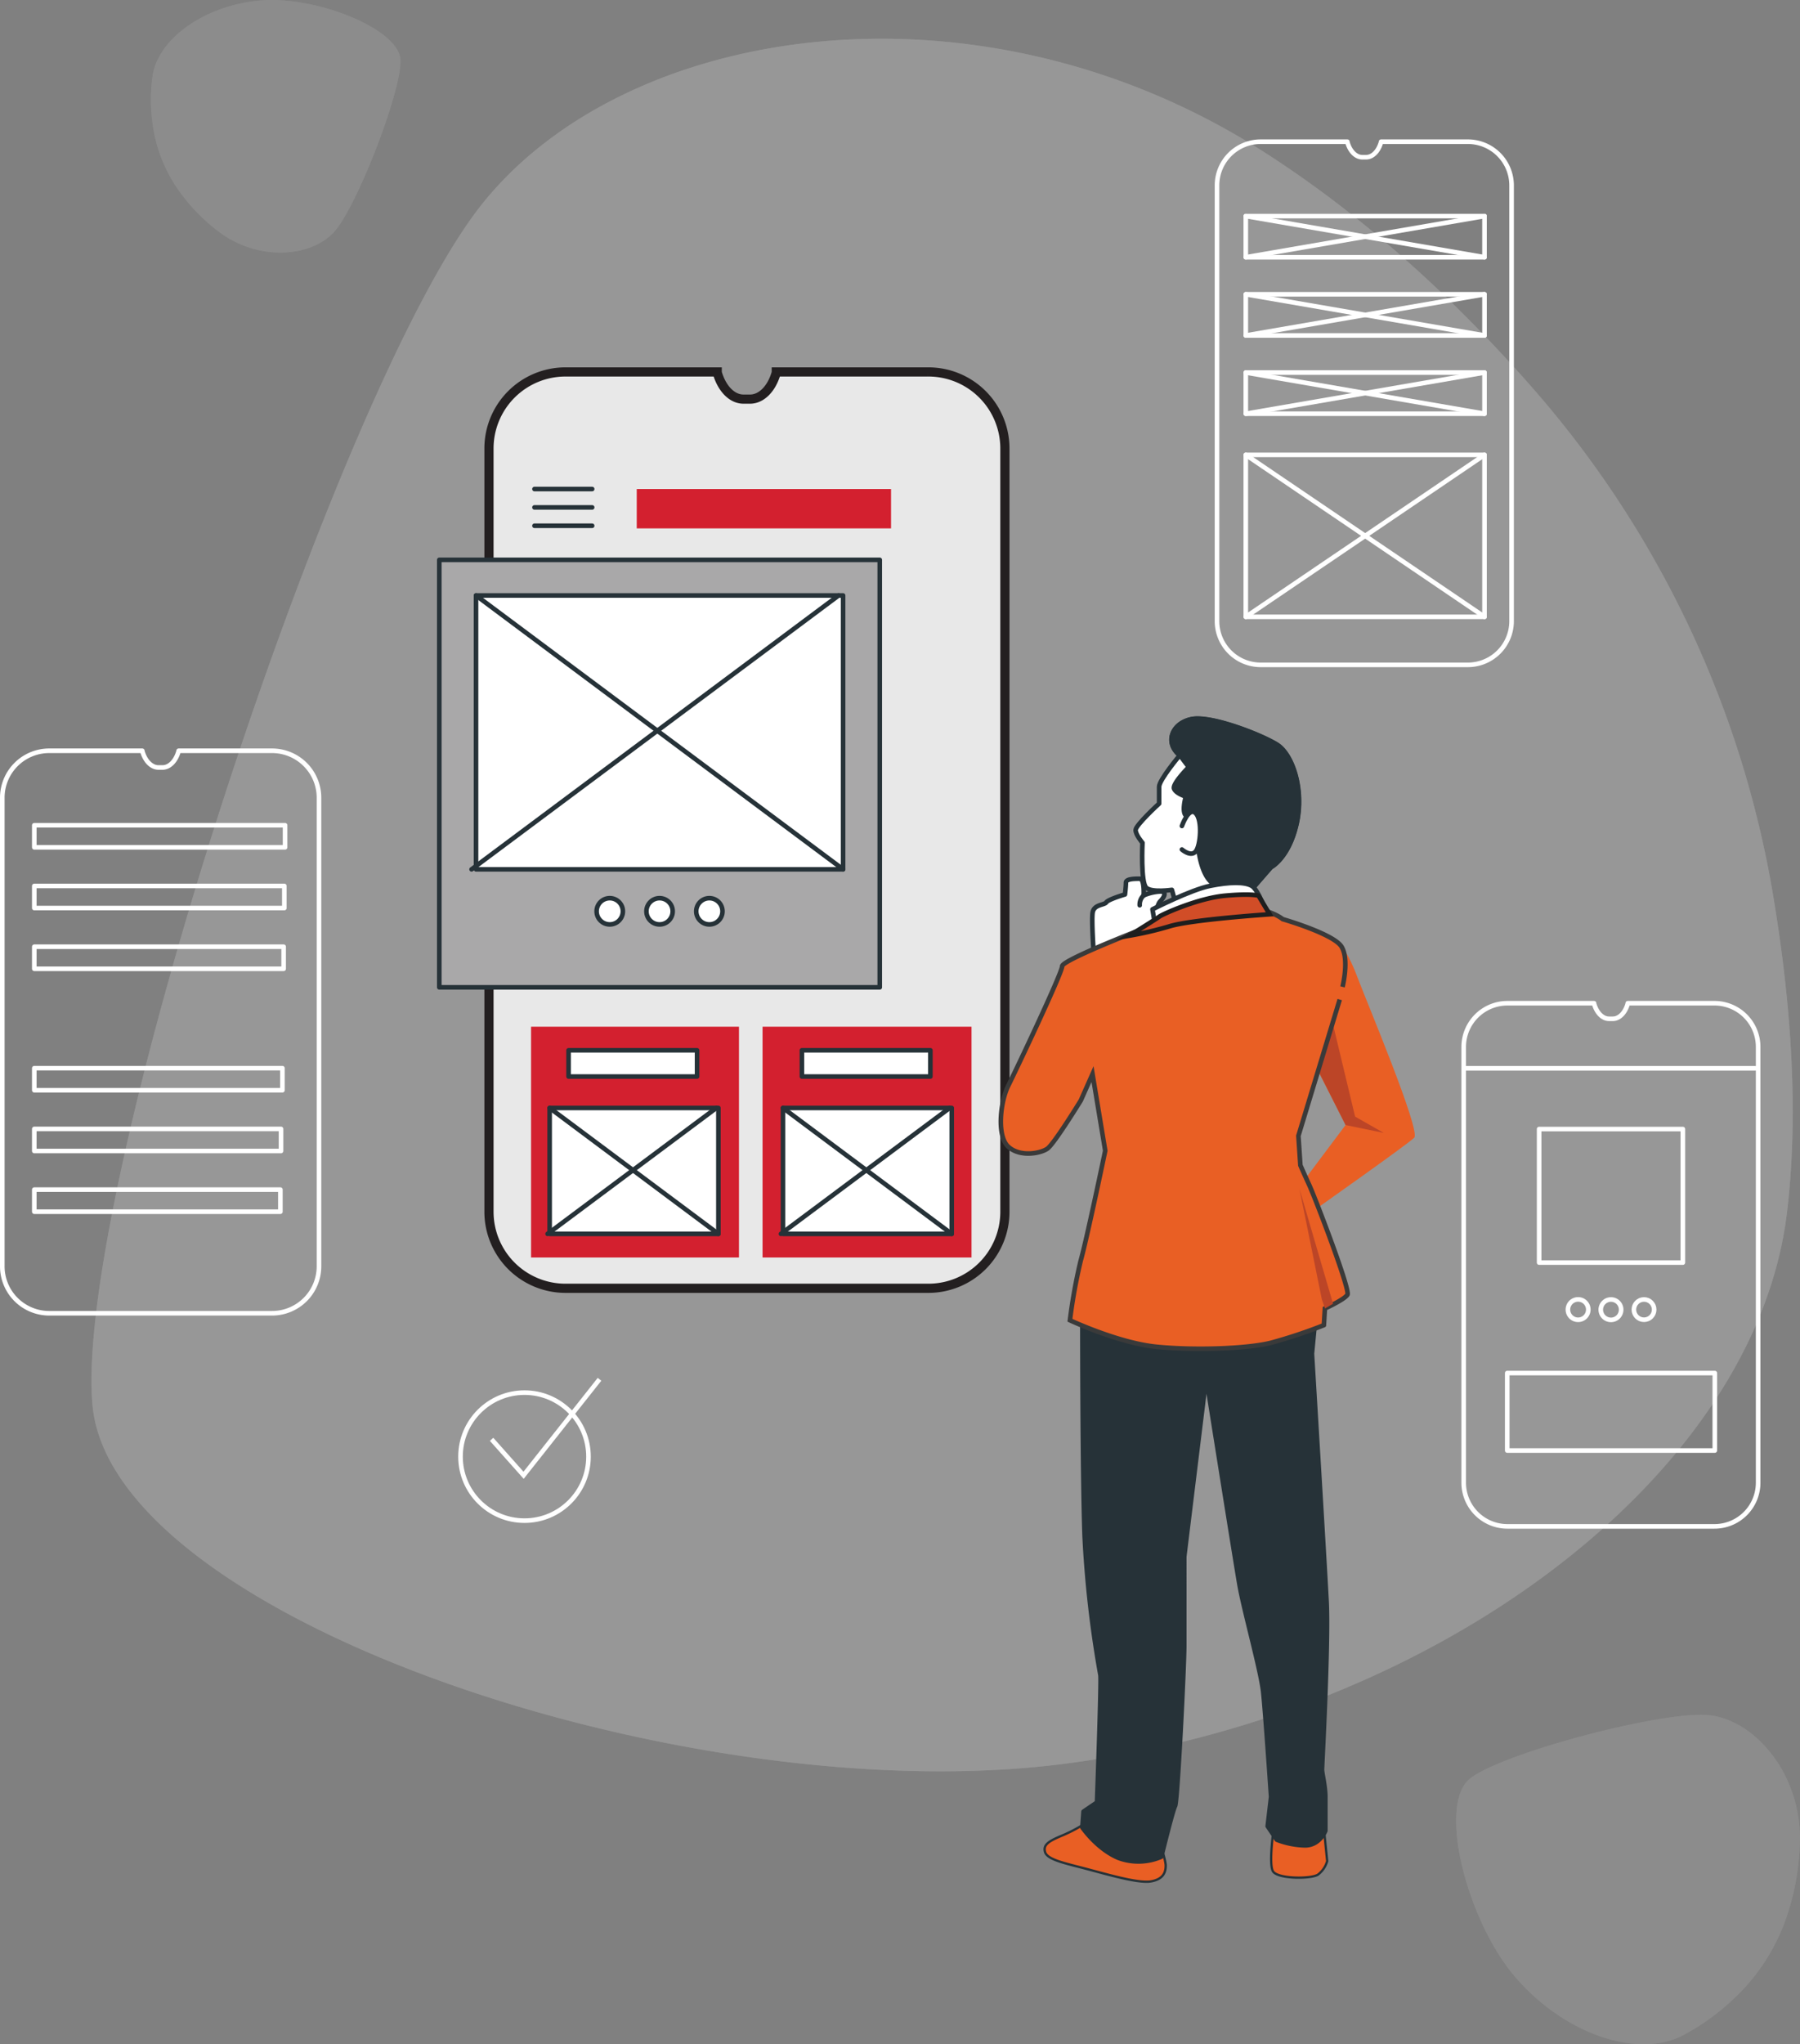 <svg xmlns="http://www.w3.org/2000/svg" viewBox="0 0 392.12 445.2"><rect x="0" y="0" width="392.12" height="445.2" fill="#808080" stroke="none"/><defs><style>.cls-1{opacity:0.18;}.cls-2,.cls-3,.cls-8{fill:#fff;}.cls-3{opacity:0.7;}.cls-4{opacity:0.1;}.cls-17,.cls-5,.cls-9{fill:none;}.cls-17,.cls-5{stroke:#fff;}.cls-11,.cls-5,.cls-7,.cls-8,.cls-9{stroke-linecap:round;stroke-linejoin:round;}.cls-6{fill:#e8e8e8;stroke:#231f20;stroke-width:2px;}.cls-12,.cls-15,.cls-16,.cls-17,.cls-6{stroke-miterlimit:10;}.cls-7{fill:#a9a8a9;}.cls-11,.cls-12,.cls-7,.cls-8,.cls-9{stroke:#263238;}.cls-10{fill:#d3202f;}.cls-11{fill:#263238;}.cls-12,.cls-13,.cls-15{fill:#e95f24;}.cls-12{stroke-width:0.5px;}.cls-14{fill:#bc4527;}.cls-15{stroke:#3a3a3a;}.cls-16{fill:#d14d27;stroke:#1e1e1e;}</style></defs><g id="Layer_2" data-name="Layer 2"><g id="Layer_1-2" data-name="Layer 1"><g class="cls-1"><path class="cls-2" d="M386.43,196a223.52,223.52,0,0,0-51-109.69c-15.64-18.13-36-37.85-60.43-53.43C213.32-6.39,136.92,4.77,105.16,44.26s-89.27,215.46-85,261.81,129.62,88.42,211.17,78.11S382.43,321.52,389.29,264C392,241.46,389.93,217.2,386.43,196Z"/><path class="cls-3" d="M386.43,196a223.52,223.52,0,0,0-51-109.69c-15.64-18.13-36-37.85-60.43-53.43C213.32-6.39,136.92,4.77,105.16,44.26s-89.27,215.46-85,261.81,129.62,88.42,211.17,78.11S382.43,321.52,389.29,264C392,241.46,389.93,217.2,386.43,196Z"/></g><g class="cls-4"><path class="cls-2" d="M33.15,26.18A32.63,32.63,0,0,0,39.7,42.52a40.91,40.91,0,0,0,8.36,8.24c8.65,6.2,19.83,5.18,24.76-.3s14.67-30.6,14.42-37.37S69.1-.78,57.17.07,34.73,8,33.28,16.28A36.16,36.16,0,0,0,33.15,26.18Z"/><path class="cls-3" d="M33.15,26.18A32.63,32.63,0,0,0,39.7,42.52a40.91,40.91,0,0,0,8.36,8.24c8.65,6.2,19.83,5.18,24.76-.3s14.67-30.6,14.42-37.37S69.1-.78,57.17.07,34.73,8,33.28,16.28A36.16,36.16,0,0,0,33.15,26.18Z"/></g><g class="cls-4"><path class="cls-2" d="M377.15,435.77a43.68,43.68,0,0,0,12.59-20,54.56,54.56,0,0,0,2.37-15.58c-.08-14.28-10-25.64-19.84-26.67s-44.82,8.17-52,13.79-.78,30.63,9.55,42.92,26.28,18.16,36.45,13.19A48.72,48.72,0,0,0,377.15,435.77Z"/><path class="cls-3" d="M377.15,435.77a43.68,43.68,0,0,0,12.59-20,54.56,54.56,0,0,0,2.37-15.58c-.08-14.28-10-25.64-19.84-26.67s-44.82,8.17-52,13.79-.78,30.63,9.55,42.92,26.28,18.16,36.45,13.19A48.72,48.72,0,0,0,377.15,435.77Z"/></g><path class="cls-5" d="M329.29,40.38v94.89a9.52,9.52,0,0,1-9.52,9.52H274.63a9.51,9.51,0,0,1-9.51-9.52V40.38a9.51,9.51,0,0,1,9.51-9.52h18.88l0,.07c.55,2,1.84,3.31,3.26,3.31h.82c1.43,0,2.71-1.3,3.27-3.31l0-.07h18.87A9.52,9.52,0,0,1,329.29,40.38Z"/><rect class="cls-5" x="271.39" y="99.06" width="52" height="35.27"/><line class="cls-5" x1="271.39" y1="134.33" x2="323.4" y2="99.06"/><line class="cls-5" x1="323.4" y1="134.33" x2="271.39" y2="99.06"/><rect class="cls-5" x="271.39" y="81.13" width="52" height="8.97"/><line class="cls-5" x1="271.39" y1="90.1" x2="323.4" y2="81.13"/><line class="cls-5" x1="323.4" y1="90.1" x2="271.39" y2="81.13"/><rect class="cls-5" x="271.39" y="64.09" width="52" height="8.97"/><line class="cls-5" x1="271.39" y1="73.06" x2="323.4" y2="64.09"/><line class="cls-5" x1="323.4" y1="73.06" x2="271.39" y2="64.09"/><rect class="cls-5" x="271.39" y="47.06" width="52" height="8.97"/><line class="cls-5" x1="271.39" y1="56.02" x2="323.4" y2="47.06"/><line class="cls-5" x1="323.4" y1="56.02" x2="271.39" y2="47.06"/><path class="cls-5" d="M383,228v94.89a9.51,9.51,0,0,1-9.51,9.52H328.38a9.52,9.52,0,0,1-9.52-9.52V228a9.52,9.52,0,0,1,9.52-9.52h18.87l0,.07c.56,2,1.84,3.32,3.27,3.32h.82c1.42,0,2.71-1.31,3.26-3.32l0-.07h18.87A9.51,9.51,0,0,1,383,228Z"/><rect class="cls-5" x="335.29" y="245.88" width="31.31" height="29.08"/><rect class="cls-5" x="328.34" y="299.02" width="45.22" height="16.87"/><path class="cls-5" d="M346,285.2a2.22,2.22,0,1,1-2.21-2.22A2.21,2.21,0,0,1,346,285.2Z"/><path class="cls-5" d="M353.16,285.2A2.22,2.22,0,1,1,351,283,2.21,2.21,0,0,1,353.16,285.2Z"/><circle class="cls-5" cx="358.14" cy="285.2" r="2.21"/><line class="cls-5" x1="319.35" y1="232.65" x2="382.4" y2="232.65"/><path class="cls-5" d="M69.49,173.71v102A10.23,10.23,0,0,1,59.26,286H10.73A10.23,10.23,0,0,1,.5,275.73v-102a10.23,10.23,0,0,1,10.23-10.23H31l0,.07c.6,2.16,2,3.57,3.52,3.57h.88c1.53,0,2.91-1.41,3.51-3.57l0-.07H59.26A10.23,10.23,0,0,1,69.49,173.71Z"/><rect class="cls-5" x="7.47" y="179.72" width="54.63" height="4.81"/><rect class="cls-5" x="7.47" y="192.94" width="54.47" height="4.81"/><rect class="cls-5" x="7.47" y="206.17" width="54.32" height="4.81"/><rect class="cls-5" x="7.47" y="232.62" width="54.05" height="4.81"/><rect class="cls-5" x="7.47" y="245.85" width="53.75" height="4.81"/><rect class="cls-5" x="7.47" y="259.07" width="53.61" height="4.81"/><path class="cls-6" d="M218.91,97.7V263.89a16.67,16.67,0,0,1-16.67,16.67H123.19a16.67,16.67,0,0,1-16.67-16.67V97.7A16.67,16.67,0,0,1,123.19,81h33.05l0,.12c1,3.51,3.22,5.8,5.72,5.8h1.43c2.5,0,4.75-2.29,5.72-5.8l0-.12h33.05A16.67,16.67,0,0,1,218.91,97.7Z"/><rect class="cls-7" x="95.7" y="121.92" width="95.95" height="93.1"/><rect class="cls-8" x="103.7" y="129.68" width="79.96" height="59.64"/><line class="cls-9" x1="182.69" y1="129.68" x2="102.73" y2="189.32"/><line class="cls-9" x1="103.7" y1="129.68" x2="183.66" y2="189.32"/><circle class="cls-8" cx="132.83" cy="198.46" r="2.86"/><circle class="cls-8" cx="143.68" cy="198.46" r="2.86"/><circle class="cls-8" cx="154.53" cy="198.46" r="2.86"/><rect class="cls-10" x="115.69" y="223.59" width="45.29" height="50.26"/><rect class="cls-8" x="119.74" y="241.29" width="36.76" height="27.42"/><line class="cls-9" x1="156.05" y1="241.29" x2="119.29" y2="268.71"/><line class="cls-9" x1="119.74" y1="241.29" x2="156.5" y2="268.71"/><rect class="cls-8" x="123.86" y="228.73" width="27.99" height="5.71"/><rect class="cls-10" x="166.12" y="223.59" width="45.52" height="50.26"/><rect class="cls-8" x="170.57" y="241.29" width="36.76" height="27.42"/><line class="cls-9" x1="206.88" y1="241.29" x2="170.12" y2="268.71"/><line class="cls-9" x1="170.57" y1="241.29" x2="207.33" y2="268.71"/><rect class="cls-8" x="174.69" y="228.73" width="27.99" height="5.71"/><line class="cls-9" x1="116.43" y1="106.5" x2="129" y2="106.5"/><line class="cls-9" x1="116.43" y1="110.5" x2="129" y2="110.5"/><line class="cls-9" x1="116.43" y1="114.5" x2="129" y2="114.5"/><rect class="cls-10" x="138.71" y="106.5" width="55.4" height="8.57"/><path class="cls-8" d="M249.14,195s.21-3.63-.86-3.63-3,0-3,.85-.21,2.57-.21,2.57-3.63,1.06-4.06,1.71-2.78.42-3,2.34.21,8.12.21,8.12l12.18-3.84a8,8,0,0,0,1.07-2.57c.21-1.28.64-3.63,1.28-4.27s1.71-2.13,0-2.13A10.64,10.64,0,0,0,249.14,195Z"/><path class="cls-9" d="M249.14,195a2.68,2.68,0,0,0-.86,2.14"/><path class="cls-8" d="M257,164.5s-4.49,5.34-4.49,6.84V175s-5.12,4.69-5.12,5.76,1.49,2.78,1.49,2.78-.42,8.75.86,9.82,5.55.43,5.55.43l1.07,3.84,16.23-3.84,4.27-4.91s3.84-1.92,5.55-9.4-.85-15.16-4.27-17.3-14.31-6.4-18.58-5.55S253.62,161.73,257,164.5Z"/><path class="cls-11" d="M282.45,179.45c1.71-7.47-.85-15.16-4.27-17.3s-14.31-6.4-18.58-5.55-6,5.13-2.56,7.9l1.92,2.56s-3.63,3.63-3.2,4.7,2.56,1.71,2.56,1.71-1.07,3.63.21,4.27a1.41,1.41,0,0,0,1.93-.64s.21,3.42.42,6.19,1.07,8.12,3.85,9.4c2.48,1.15,4.81,1.1,7.87,1.07h0l4.27-4.91S280.74,186.93,282.45,179.45Z"/><path class="cls-8" d="M257.47,179.88s1.49-4.27,3-2.78,1.06,7.05,0,8.33-3-.43-3-.43"/><path class="cls-8" d="M251.49,200.59l-.43-2.56s8.33-4.27,12.6-5.12,7.47-.86,9,0S276,199.1,276,199.1s-7.68-2.56-13-.86-11.32,4.06-11.32,4.06Z"/><path class="cls-12" d="M237,396.7a32.46,32.46,0,0,1-5.41,2.95c-2.94,1.23-4.42,2-3.93,3.68s4.43,2.46,9.09,3.69,11.3,3.19,14,2.7,3.19-2,3.19-3.44-2-7.37-2-7.37Z"/><path class="cls-12" d="M277.54,397.68s-1.23,8.11-.24,9.83,8.35,1.72,9.82.73a5.6,5.6,0,0,0,2-2.94l-1-9.83-12,2.21"/><path class="cls-11" d="M235.79,287.16s0,33.89.49,47.4a236.85,236.85,0,0,0,3.44,30.21c.24,1-.74,27.76-.74,27.76l-2.94,2-.25,3.44s3.19,4.67,7.86,6.63a12.53,12.53,0,0,0,9.33-.25s2.46-10.07,3-11.05,2-30.45,2-34.87V339l4.42-36.1.25-3.68s6.39,40.28,7.37,45.92,4.66,18.67,5.16,23.34,1.72,22.84,1.72,22.84l-.74,6.38,2,2.95a18.09,18.09,0,0,0,6.14,1.23c3.2,0,4.42-3.19,4.42-3.19V391.3c0-2.21-.73-5.16-.73-5.9s1.47-27.5,1-36.59-3.19-54-3.19-54l.73-7.62s-18.66,4.67-31.43,2A161.09,161.09,0,0,1,236,284.21v2Z"/><path class="cls-13" d="M292.28,206.15s1.49,1.49,3.41,6.62,13.88,33.53,12.39,35S285.66,264,285.66,264l-2.14-6.19L293.13,245l-7.05-13.88s-2.56-2.77-1.49-9.18S292.28,206.15,292.28,206.15Z"/><polygon class="cls-14" points="290.31 222.76 295.2 243.17 301.44 246.72 293.13 245.01 287.1 233.05 290.31 222.76"/><path class="cls-15" d="M291.85,217.68l-9,29.68.43,6.41s.64,1.49,1.92,4.27,9,22.85,8.33,23.92-4.91,3-4.91,3l-.22,3.63a109.26,109.26,0,0,1-11.53,3.84c-5.13,1.29-16.66,1.71-25,.86s-18.79-5.77-18.79-5.77a117.19,117.19,0,0,1,2.35-13c1.28-4.49,5.34-23.92,5.34-23.92L238,233.91l-2.56,5.76s-5.77,9.4-7.26,10.47-6,1.92-8.55-.43-1.7-9.82,0-13.24,11.75-24.56,11.75-26.05,21.36-9.61,21.36-9.61,10.46-3.21,17.08-3.21,9.61,2.57,9.61,2.57,11.11,3.2,12.82,6,.21,8.75.21,8.75"/><polygon class="cls-14" points="287.96 283 283.07 258.87 290.4 283.92 288.64 284.95 287.96 283"/><path class="cls-16" d="M247.25,203s4.7-2.92,5.35-3.41,8.43-4,14.27-4.53,7.29,0,7.29,0l2.43,4.05s-16.86,1.13-21.72,2.59a75.09,75.09,0,0,1-9.08,2.11Z"/><circle class="cls-17" cx="114.26" cy="317.22" r="13.94"/><polyline class="cls-17" points="107.09 313.45 114.06 321.28 130.6 300.38"/></g></g></svg>